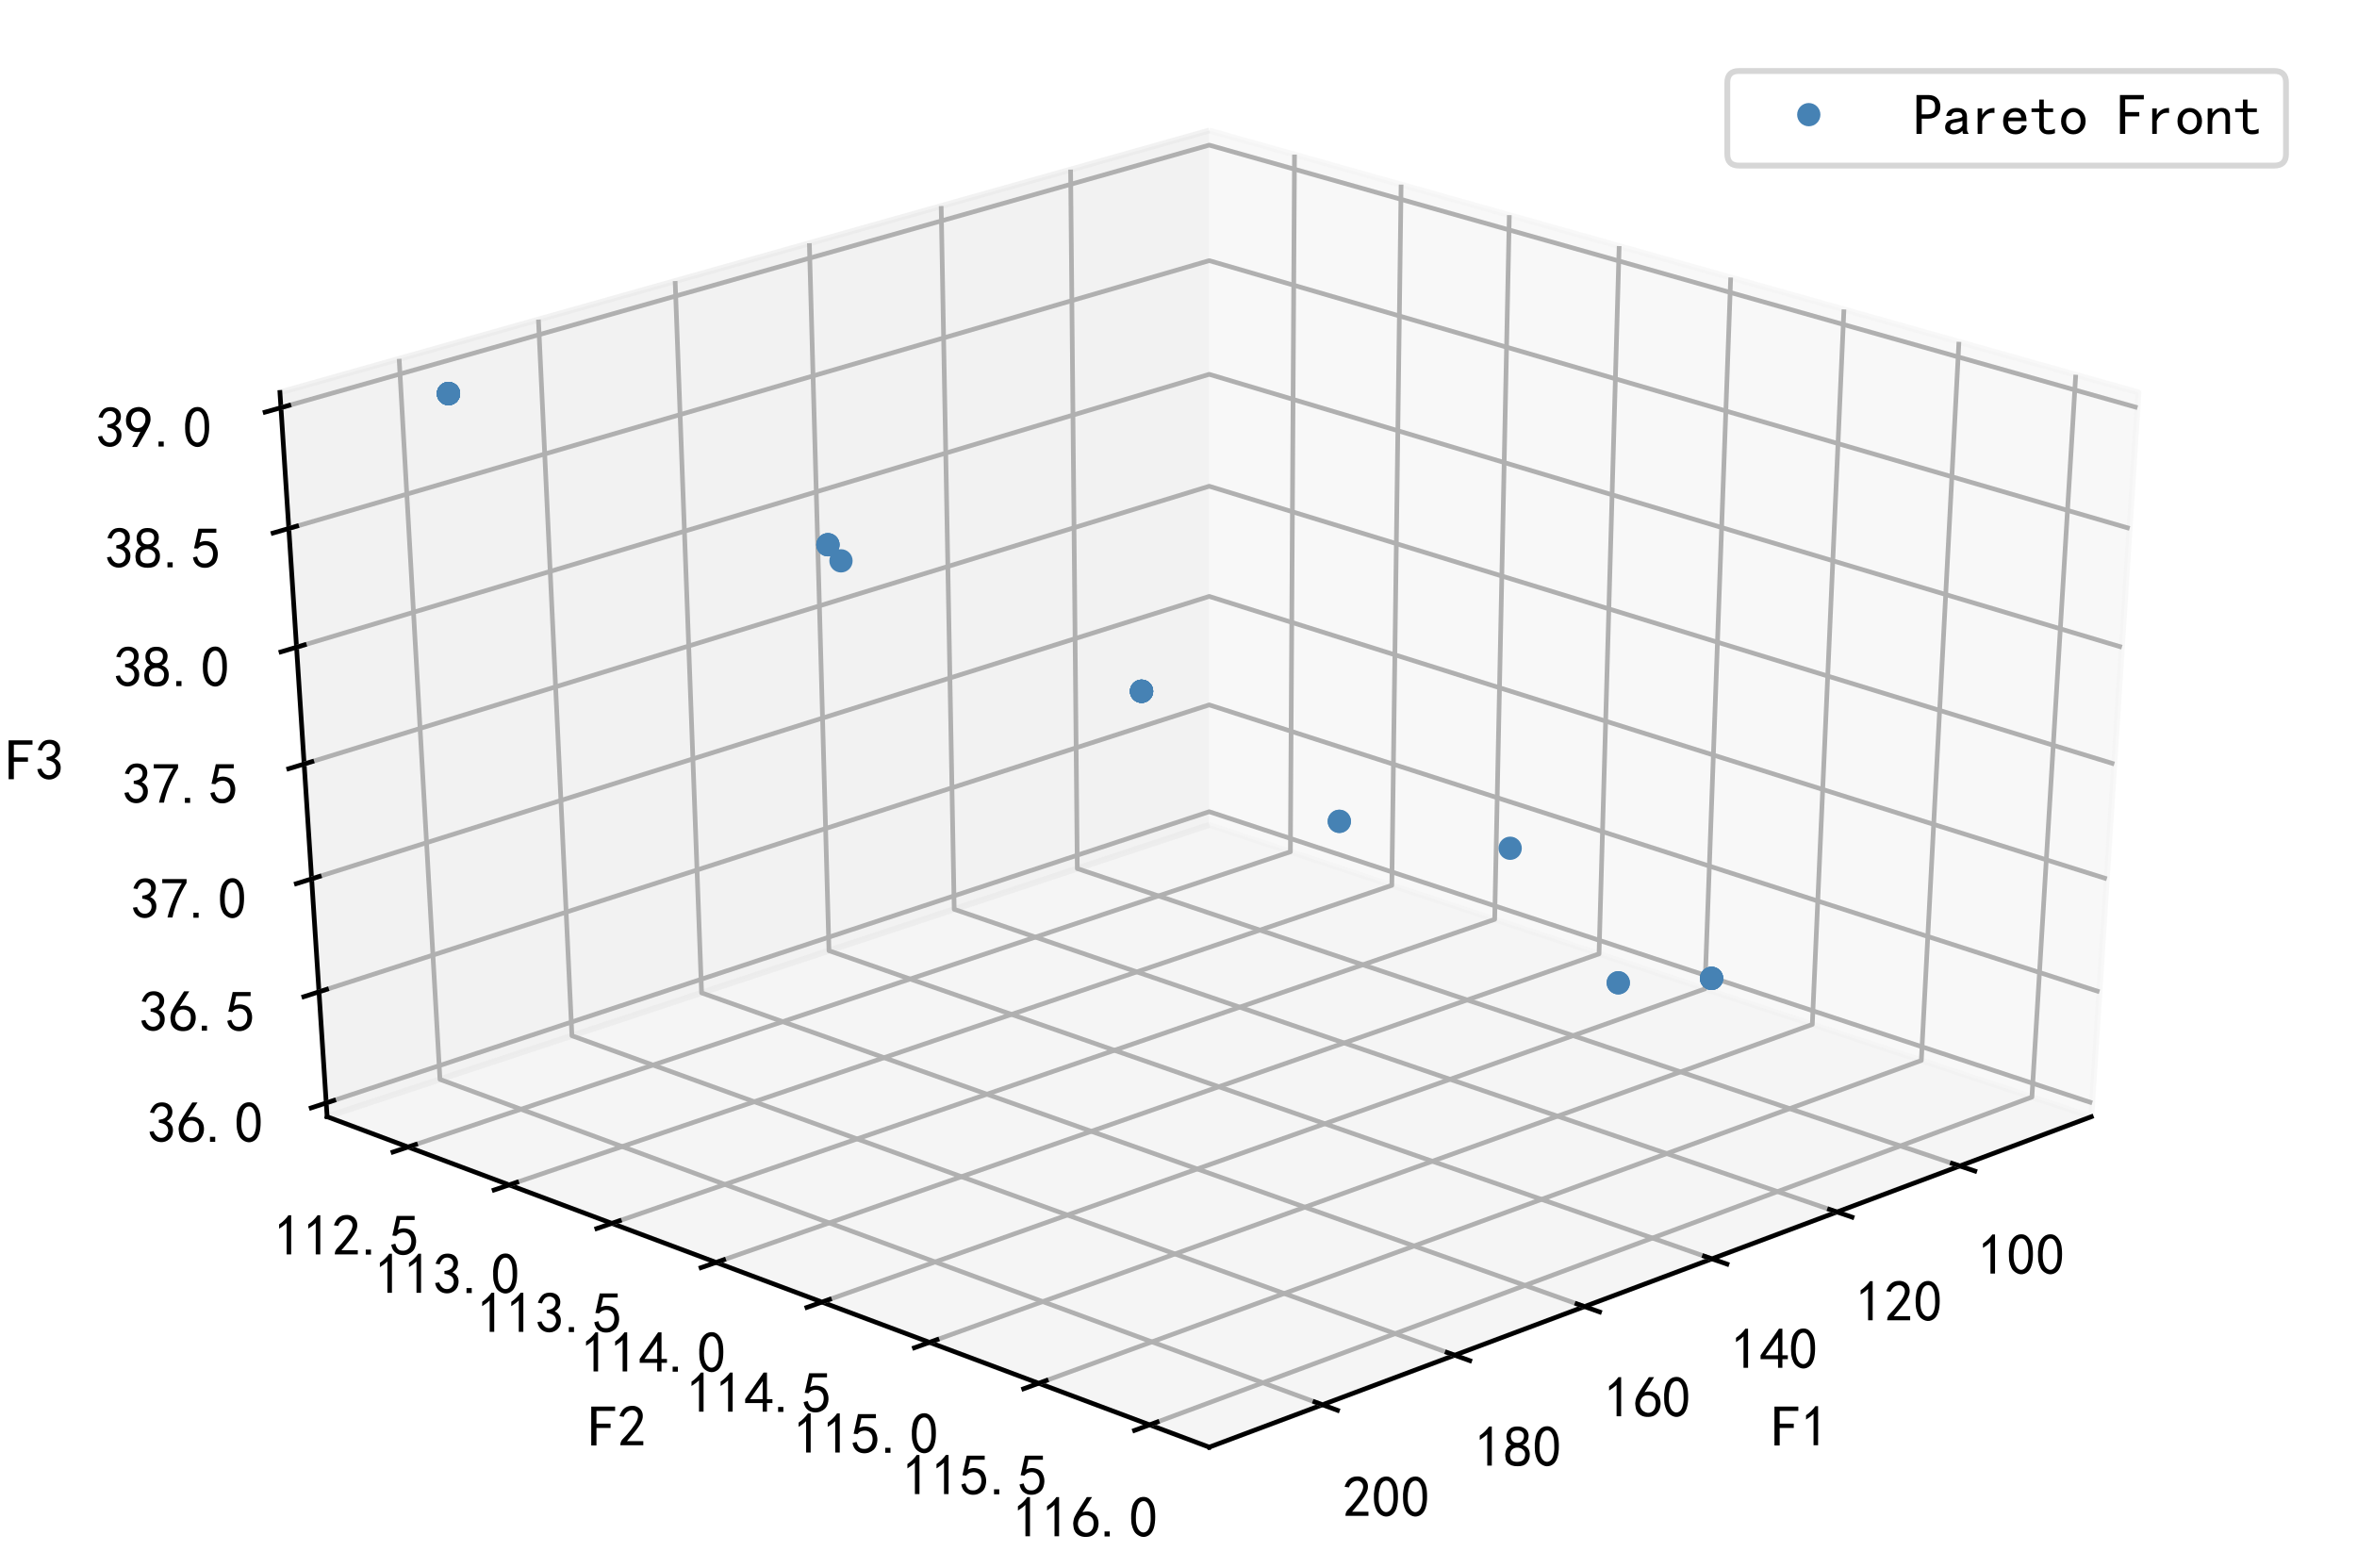 <?xml version="1.0" encoding="utf-8" standalone="no"?>
<!DOCTYPE svg PUBLIC "-//W3C//DTD SVG 1.1//EN"
  "http://www.w3.org/Graphics/SVG/1.1/DTD/svg11.dtd">
<!-- Created with matplotlib (https://matplotlib.org/) -->
<svg height="269.424pt" version="1.1" viewBox="0 0 405 269.424" width="405pt" xmlns="http://www.w3.org/2000/svg" xmlns:xlink="http://www.w3.org/1999/xlink">
 <defs>
  <style type="text/css">
*{stroke-linecap:butt;stroke-linejoin:round;}
  </style>
 </defs>
 <g id="figure_1">
  <g id="patch_1">
   <path d="M 0 269.424 
L 405 269.424 
L 405 0 
L 0 0 
z
" style="fill:#ffffff;"/>
  </g>
  <g id="patch_2">
   <path d="M 7.2 262.224 
L 397.8 262.224 
L 397.8 7.2 
L 7.2 7.2 
z
" style="fill:#ffffff;"/>
  </g>
  <g id="pane3d_1">
   <g id="patch_3">
    <path d="M 207.778 141.735 
L 359.347 191.866 
L 367.452 67.425 
L 207.778 22.427 
" style="fill:#f2f2f2;opacity:0.5;stroke:#f2f2f2;stroke-linejoin:miter;"/>
   </g>
  </g>
  <g id="pane3d_2">
   <g id="patch_4">
    <path d="M 207.778 141.735 
L 56.21 191.866 
L 48.104 67.425 
L 207.778 22.427 
" style="fill:#e6e6e6;opacity:0.5;stroke:#e6e6e6;stroke-linejoin:miter;"/>
   </g>
  </g>
  <g id="pane3d_3">
   <g id="patch_5">
    <path d="M 207.778 141.735 
L 56.21 191.866 
L 207.778 248.643 
L 359.347 191.866 
" style="fill:#ececec;opacity:0.5;stroke:#ececec;stroke-linejoin:miter;"/>
   </g>
  </g>
  <g id="axis3d_1">
   <g id="line2d_1">
    <path d="M 359.347 191.866 
L 207.778 248.643 
" style="fill:none;stroke:#000000;stroke-linecap:square;stroke-width:0.8;"/>
   </g>
   <g id="text_1">
    <!-- F1 -->
    <defs>
     <path d="M 45.703 61.328 
L 13.672 61.328 
L 13.672 39.453 
L 37.891 39.453 
L 37.891 32.031 
L 13.672 32.031 
L 13.672 1.953 
L 4.688 1.953 
L 4.688 68.75 
L 45.703 68.75 
z
" id="SimHei-70"/>
     <path d="M 21.875 56.25 
Q 16.797 51.172 8.984 46.484 
L 8.984 53.906 
Q 18.75 60.547 25 69.531 
L 29.688 69.531 
L 29.688 2.344 
L 21.875 2.344 
z
" id="SimHei-49"/>
    </defs>
    <g transform="translate(304.432 248.55)scale(0.1 -0.1)">
     <use xlink:href="#SimHei-70"/>
     <use x="50" xlink:href="#SimHei-49"/>
    </g>
   </g>
   <g id="Line3DCollection_1">
    <path d="M 336.752 200.33 
L 185.109 149.233 
L 183.96 29.14 
" style="fill:none;stroke:#b0b0b0;stroke-width:0.8;"/>
    <path d="M 315.649 208.235 
L 163.96 156.228 
L 161.719 35.407 
" style="fill:none;stroke:#b0b0b0;stroke-width:0.8;"/>
    <path d="M 294.156 216.286 
L 142.444 163.344 
L 139.072 41.789 
" style="fill:none;stroke:#b0b0b0;stroke-width:0.8;"/>
    <path d="M 272.264 224.487 
L 120.552 170.585 
L 116.009 48.289 
" style="fill:none;stroke:#b0b0b0;stroke-width:0.8;"/>
    <path d="M 249.959 232.842 
L 98.273 177.954 
L 92.517 54.909 
" style="fill:none;stroke:#b0b0b0;stroke-width:0.8;"/>
    <path d="M 227.232 241.356 
L 75.598 185.453 
L 68.585 61.653 
" style="fill:none;stroke:#b0b0b0;stroke-width:0.8;"/>
   </g>
   <g id="xtick_1">
    <g id="line2d_2">
     <path d="M 335.463 199.896 
L 339.333 201.2 
" style="fill:none;stroke:#000000;stroke-linecap:square;stroke-width:0.8;"/>
    </g>
    <g id="text_2">
     <!-- 100 -->
     <defs>
      <path d="M 3.125 29.297 
Q 3.906 50 6.438 56.047 
Q 8.984 62.109 13.672 66.016 
Q 18.359 69.922 25.188 69.922 
Q 32.031 69.922 37.109 64.25 
Q 42.188 58.594 43.75 50 
Q 45.312 41.406 44.719 30.266 
Q 44.141 19.141 40.812 12.109 
Q 37.5 5.078 30.859 2.344 
Q 24.219 -0.391 17.578 2.922 
Q 10.938 6.25 8.203 11.719 
Q 5.469 17.188 4.297 23.234 
Q 3.125 29.297 3.906 50 
z
M 12.891 52.734 
Q 10.547 31.25 12.5 22.844 
Q 14.453 14.453 18.938 10.938 
Q 23.438 7.422 28.125 9.562 
Q 32.812 11.719 34.953 18.156 
Q 37.109 24.609 37.109 32.219 
Q 37.109 39.844 36.516 46.094 
Q 35.938 52.344 33 57.422 
Q 30.078 62.5 25.188 62.688 
Q 20.312 62.891 16.594 57.812 
Q 12.891 52.734 10.547 31.25 
z
" id="SimHei-48"/>
     </defs>
     <g transform="translate(339.832 219.058)scale(0.1 -0.1)">
      <use xlink:href="#SimHei-49"/>
      <use x="50" xlink:href="#SimHei-48"/>
      <use x="100" xlink:href="#SimHei-48"/>
     </g>
    </g>
   </g>
   <g id="xtick_2">
    <g id="line2d_3">
     <path d="M 314.359 207.793 
L 318.232 209.121 
" style="fill:none;stroke:#000000;stroke-linecap:square;stroke-width:0.8;"/>
    </g>
    <g id="text_3">
     <!-- 120 -->
     <defs>
      <path d="M 4.688 3.906 
Q 5.078 9.766 10.156 14.453 
Q 15.234 19.141 23.047 29.094 
Q 30.859 39.062 33.203 44.531 
Q 35.547 50 34.953 53.906 
Q 34.375 57.812 31.25 60.344 
Q 28.125 62.891 24.016 62.5 
Q 19.922 62.109 16.203 59.375 
Q 12.5 56.641 10.547 51.172 
L 3.125 52.344 
Q 6.25 61.328 11.125 65.422 
Q 16.016 69.531 22.656 69.922 
Q 26.562 70.312 29.688 69.719 
Q 32.812 69.141 36.125 66.984 
Q 39.453 64.844 41.594 60.547 
Q 43.75 56.25 43.156 50.188 
Q 42.578 44.141 37.109 35.734 
Q 31.641 27.344 16.016 9.375 
L 44.141 9.375 
L 44.141 2.344 
L 4.688 2.344 
z
" id="SimHei-50"/>
     </defs>
     <g transform="translate(318.808 227.078)scale(0.1 -0.1)">
      <use xlink:href="#SimHei-49"/>
      <use x="50" xlink:href="#SimHei-50"/>
      <use x="100" xlink:href="#SimHei-48"/>
     </g>
    </g>
   </g>
   <g id="xtick_3">
    <g id="line2d_4">
     <path d="M 292.866 215.836 
L 296.742 217.188 
" style="fill:none;stroke:#000000;stroke-linecap:square;stroke-width:0.8;"/>
    </g>
    <g id="text_4">
     <!-- 140 -->
     <defs>
      <path d="M 31.25 17.188 
L 1.172 17.188 
L 1.172 23.828 
L 32.812 69.531 
L 38.672 69.531 
L 38.672 23.828 
L 48.047 23.828 
L 48.047 17.188 
L 38.672 17.188 
L 38.672 2.344 
L 31.25 2.344 
z
M 31.25 23.828 
L 31.25 54.688 
L 9.375 23.828 
z
" id="SimHei-52"/>
     </defs>
     <g transform="translate(297.397 235.246)scale(0.1 -0.1)">
      <use xlink:href="#SimHei-49"/>
      <use x="50" xlink:href="#SimHei-52"/>
      <use x="100" xlink:href="#SimHei-48"/>
     </g>
    </g>
   </g>
   <g id="xtick_4">
    <g id="line2d_5">
     <path d="M 270.972 224.028 
L 274.85 225.406 
" style="fill:none;stroke:#000000;stroke-linecap:square;stroke-width:0.8;"/>
    </g>
    <g id="text_5">
     <!-- 160 -->
     <defs>
      <path d="M 3.516 19.531 
Q 4.297 30.859 6.047 34.766 
Q 7.812 38.672 11.328 44.531 
L 27.344 69.531 
L 36.328 69.531 
L 19.922 43.75 
Q 30.469 46.484 36.719 42.969 
Q 42.969 39.453 45.109 34.953 
Q 47.266 30.469 47.453 25.188 
Q 47.656 19.922 45.891 14.844 
Q 44.141 9.766 39.641 5.656 
Q 35.156 1.562 27.141 1.172 
Q 19.141 0.781 13.469 4.094 
Q 7.812 7.422 5.656 13.469 
Q 3.516 19.531 4.297 30.859 
z
M 12.5 16.016 
Q 19.531 8.594 25.391 8.203 
Q 31.25 7.812 35.156 12.109 
Q 39.062 16.406 39.062 24.609 
Q 39.062 32.812 34.172 35.938 
Q 29.297 39.062 23.234 38.281 
Q 17.188 37.5 14.453 32.422 
Q 11.719 27.344 12.109 21.672 
Q 12.5 16.016 19.531 8.594 
z
" id="SimHei-54"/>
     </defs>
     <g transform="translate(275.587 243.566)scale(0.1 -0.1)">
      <use xlink:href="#SimHei-49"/>
      <use x="50" xlink:href="#SimHei-54"/>
      <use x="100" xlink:href="#SimHei-48"/>
     </g>
    </g>
   </g>
   <g id="xtick_5">
    <g id="line2d_6">
     <path d="M 248.667 232.375 
L 252.547 233.779 
" style="fill:none;stroke:#000000;stroke-linecap:square;stroke-width:0.8;"/>
    </g>
    <g id="text_6">
     <!-- 180 -->
     <defs>
      <path d="M 2.734 16.797 
Q 2.734 26.172 5.078 30.656 
Q 7.422 35.156 12.891 37.891 
Q 8.203 40.625 6.641 43.938 
Q 5.078 47.266 4.875 51.562 
Q 4.688 55.859 6.047 58.984 
Q 7.422 62.109 10.156 64.844 
Q 12.891 67.578 16.203 68.547 
Q 19.531 69.531 23.438 69.531 
Q 27.344 69.531 30.469 68.75 
Q 33.594 67.969 37.109 65.422 
Q 40.625 62.891 42.188 58.203 
Q 43.75 53.516 41.984 47.266 
Q 40.234 41.016 32.812 37.5 
Q 39.453 35.547 42.188 31.438 
Q 44.922 27.344 44.922 21.484 
Q 44.922 15.625 43.156 12.109 
Q 41.406 8.594 39.25 6.25 
Q 37.109 3.906 33.391 2.531 
Q 29.688 1.172 24.016 1.172 
Q 18.359 1.172 14.25 2.531 
Q 10.156 3.906 7.422 6.641 
Q 4.688 9.375 3.703 13.078 
Q 2.734 16.797 2.734 26.172 
z
M 10.938 26.562 
Q 10.547 17.188 12.297 13.672 
Q 14.062 10.156 18.75 9.172 
Q 23.438 8.203 28.516 9.375 
Q 33.594 10.547 35.547 14.844 
Q 37.5 19.141 36.906 23.438 
Q 36.328 27.734 32.031 30.656 
Q 27.734 33.594 22.656 33.203 
Q 17.578 32.812 14.25 29.688 
Q 10.938 26.562 10.547 17.188 
z
M 12.109 56.25 
Q 12.109 48.438 14.844 44.922 
Q 17.578 41.406 23.438 41.406 
Q 29.297 41.406 32.219 44.922 
Q 35.156 48.438 34.953 53.312 
Q 34.766 58.203 31.438 60.547 
Q 28.125 62.891 22.453 62.5 
Q 16.797 62.109 14.453 59.172 
Q 12.109 56.25 12.109 48.438 
z
" id="SimHei-56"/>
     </defs>
     <g transform="translate(253.366 252.043)scale(0.1 -0.1)">
      <use xlink:href="#SimHei-49"/>
      <use x="50" xlink:href="#SimHei-56"/>
      <use x="100" xlink:href="#SimHei-48"/>
     </g>
    </g>
   </g>
   <g id="xtick_6">
    <g id="line2d_7">
     <path d="M 225.94 240.879 
L 229.82 242.31 
" style="fill:none;stroke:#000000;stroke-linecap:square;stroke-width:0.8;"/>
    </g>
    <g id="text_7">
     <!-- 200 -->
     <g transform="translate(230.723 260.681)scale(0.1 -0.1)">
      <use xlink:href="#SimHei-50"/>
      <use x="50" xlink:href="#SimHei-48"/>
      <use x="100" xlink:href="#SimHei-48"/>
     </g>
    </g>
   </g>
  </g>
  <g id="axis3d_2">
   <g id="line2d_8">
    <path d="M 56.21 191.866 
L 207.778 248.643 
" style="fill:none;stroke:#000000;stroke-linecap:square;stroke-width:0.8;"/>
   </g>
   <g id="text_8">
    <!-- F2 -->
    <g transform="translate(101.124 248.55)scale(0.1 -0.1)">
     <use xlink:href="#SimHei-70"/>
     <use x="50" xlink:href="#SimHei-50"/>
    </g>
   </g>
   <g id="Line3DCollection_2">
    <path d="M 222.433 26.557 
L 221.728 146.349 
L 70.111 197.073 
" style="fill:none;stroke:#b0b0b0;stroke-width:0.8;"/>
    <path d="M 240.75 31.719 
L 239.154 152.113 
L 87.489 203.583 
" style="fill:none;stroke:#b0b0b0;stroke-width:0.8;"/>
    <path d="M 259.343 36.959 
L 256.829 157.959 
L 105.132 210.192 
" style="fill:none;stroke:#b0b0b0;stroke-width:0.8;"/>
    <path d="M 278.218 42.278 
L 274.76 163.889 
L 123.046 216.903 
" style="fill:none;stroke:#b0b0b0;stroke-width:0.8;"/>
    <path d="M 297.382 47.679 
L 292.95 169.905 
L 141.237 223.717 
" style="fill:none;stroke:#b0b0b0;stroke-width:0.8;"/>
    <path d="M 316.841 53.162 
L 311.407 176.01 
L 159.711 230.637 
" style="fill:none;stroke:#b0b0b0;stroke-width:0.8;"/>
    <path d="M 336.601 58.731 
L 330.136 182.204 
L 178.476 237.666 
" style="fill:none;stroke:#b0b0b0;stroke-width:0.8;"/>
    <path d="M 356.671 64.387 
L 349.142 188.491 
L 197.537 244.807 
" style="fill:none;stroke:#b0b0b0;stroke-width:0.8;"/>
   </g>
   <g id="xtick_7">
    <g id="line2d_9">
     <path d="M 71.399 196.642 
L 67.531 197.936 
" style="fill:none;stroke:#000000;stroke-linecap:square;stroke-width:0.8;"/>
    </g>
    <g id="text_9">
     <!-- 112.5 -->
     <defs>
      <path d="M 16.797 1.953 
L 7.812 1.953 
L 7.812 10.547 
L 16.797 10.547 
z
" id="SimHei-46"/>
      <path d="M 8.594 20.703 
Q 11.328 10.156 17.969 8.984 
Q 24.609 7.812 28.703 10.344 
Q 32.812 12.891 34.562 16.984 
Q 36.328 21.094 36.125 26.172 
Q 35.938 31.25 33.391 34.766 
Q 30.859 38.281 26.953 39.453 
Q 23.047 40.625 18.156 39.453 
Q 13.281 38.281 10.156 33.984 
L 3.516 34.766 
Q 4.297 37.109 10.938 68.359 
L 41.797 68.359 
L 41.797 61.328 
L 16.797 61.328 
Q 14.844 50.781 12.891 44.531 
Q 18.75 47.266 23.828 47.062 
Q 28.906 46.875 33.594 44.719 
Q 38.281 42.578 40.422 38.859 
Q 42.578 35.156 43.547 31.438 
Q 44.531 27.734 44.328 23.438 
Q 44.141 19.141 42.578 14.641 
Q 41.016 10.156 37.891 7.219 
Q 34.766 4.297 30.266 2.531 
Q 25.781 0.781 19.922 1.172 
Q 14.062 1.562 8.781 5.469 
Q 3.516 9.375 1.562 18.75 
z
" id="SimHei-53"/>
     </defs>
     <g transform="translate(47.064 215.754)scale(0.1 -0.1)">
      <use xlink:href="#SimHei-49"/>
      <use x="50" xlink:href="#SimHei-49"/>
      <use x="100" xlink:href="#SimHei-50"/>
      <use x="150" xlink:href="#SimHei-46"/>
      <use x="200" xlink:href="#SimHei-53"/>
     </g>
    </g>
   </g>
   <g id="xtick_8">
    <g id="line2d_10">
     <path d="M 88.778 203.146 
L 84.907 204.459 
" style="fill:none;stroke:#000000;stroke-linecap:square;stroke-width:0.8;"/>
    </g>
    <g id="text_10">
     <!-- 113.0 -->
     <defs>
      <path d="M 3.906 19.141 
L 10.938 20.312 
Q 12.5 15.234 16.016 11.906 
Q 19.531 8.594 24.797 8.781 
Q 30.078 8.984 33.203 13.078 
Q 36.328 17.188 35.938 22.453 
Q 35.547 27.734 31.828 30.656 
Q 28.125 33.594 19.922 34.766 
L 19.922 39.844 
Q 28.125 40.625 31.828 44.141 
Q 35.547 47.656 35.156 53.312 
Q 34.766 58.984 30.078 61.516 
Q 25.391 64.062 20.109 62.109 
Q 14.844 60.156 11.719 51.172 
L 4.688 52.344 
Q 7.031 59.375 11.125 64.062 
Q 15.234 68.75 22.266 69.531 
Q 29.297 70.312 34.562 67.766 
Q 39.844 65.234 41.984 59.953 
Q 44.141 54.688 42.578 48.438 
Q 41.016 42.188 33.594 37.5 
Q 39.062 35.156 41.984 30.469 
Q 44.922 25.781 43.938 18.156 
Q 42.969 10.547 37.109 5.859 
Q 31.25 1.172 23.828 1.359 
Q 16.406 1.562 10.938 6.047 
Q 5.469 10.547 3.906 19.141 
z
" id="SimHei-51"/>
     </defs>
     <g transform="translate(64.377 222.359)scale(0.1 -0.1)">
      <use xlink:href="#SimHei-49"/>
      <use x="50" xlink:href="#SimHei-49"/>
      <use x="100" xlink:href="#SimHei-51"/>
      <use x="150" xlink:href="#SimHei-46"/>
      <use x="200" xlink:href="#SimHei-48"/>
     </g>
    </g>
   </g>
   <g id="xtick_9">
    <g id="line2d_11">
     <path d="M 106.422 209.748 
L 102.549 211.082 
" style="fill:none;stroke:#000000;stroke-linecap:square;stroke-width:0.8;"/>
    </g>
    <g id="text_11">
     <!-- 113.5 -->
     <g transform="translate(81.953 229.064)scale(0.1 -0.1)">
      <use xlink:href="#SimHei-49"/>
      <use x="50" xlink:href="#SimHei-49"/>
      <use x="100" xlink:href="#SimHei-51"/>
      <use x="150" xlink:href="#SimHei-46"/>
      <use x="200" xlink:href="#SimHei-53"/>
     </g>
    </g>
   </g>
   <g id="xtick_10">
    <g id="line2d_12">
     <path d="M 124.337 216.452 
L 120.461 217.806 
" style="fill:none;stroke:#000000;stroke-linecap:square;stroke-width:0.8;"/>
    </g>
    <g id="text_12">
     <!-- 114.0 -->
     <g transform="translate(99.799 235.872)scale(0.1 -0.1)">
      <use xlink:href="#SimHei-49"/>
      <use x="50" xlink:href="#SimHei-49"/>
      <use x="100" xlink:href="#SimHei-52"/>
      <use x="150" xlink:href="#SimHei-46"/>
      <use x="200" xlink:href="#SimHei-48"/>
     </g>
    </g>
   </g>
   <g id="xtick_11">
    <g id="line2d_13">
     <path d="M 142.528 223.259 
L 138.65 224.634 
" style="fill:none;stroke:#000000;stroke-linecap:square;stroke-width:0.8;"/>
    </g>
    <g id="text_13">
     <!-- 114.5 -->
     <g transform="translate(117.922 242.785)scale(0.1 -0.1)">
      <use xlink:href="#SimHei-49"/>
      <use x="50" xlink:href="#SimHei-49"/>
      <use x="100" xlink:href="#SimHei-52"/>
      <use x="150" xlink:href="#SimHei-46"/>
      <use x="200" xlink:href="#SimHei-53"/>
     </g>
    </g>
   </g>
   <g id="xtick_12">
    <g id="line2d_14">
     <path d="M 161.003 230.172 
L 157.124 231.569 
" style="fill:none;stroke:#000000;stroke-linecap:square;stroke-width:0.8;"/>
    </g>
    <g id="text_14">
     <!-- 115.0 -->
     <g transform="translate(136.327 249.806)scale(0.1 -0.1)">
      <use xlink:href="#SimHei-49"/>
      <use x="50" xlink:href="#SimHei-49"/>
      <use x="100" xlink:href="#SimHei-53"/>
      <use x="150" xlink:href="#SimHei-46"/>
      <use x="200" xlink:href="#SimHei-48"/>
     </g>
    </g>
   </g>
   <g id="xtick_13">
    <g id="line2d_15">
     <path d="M 179.768 237.194 
L 175.887 238.613 
" style="fill:none;stroke:#000000;stroke-linecap:square;stroke-width:0.8;"/>
    </g>
    <g id="text_15">
     <!-- 115.5 -->
     <g transform="translate(155.021 256.938)scale(0.1 -0.1)">
      <use xlink:href="#SimHei-49"/>
      <use x="50" xlink:href="#SimHei-49"/>
      <use x="100" xlink:href="#SimHei-53"/>
      <use x="150" xlink:href="#SimHei-46"/>
      <use x="200" xlink:href="#SimHei-53"/>
     </g>
    </g>
   </g>
   <g id="xtick_14">
    <g id="line2d_16">
     <path d="M 198.829 244.327 
L 194.948 245.768 
" style="fill:none;stroke:#000000;stroke-linecap:square;stroke-width:0.8;"/>
    </g>
    <g id="text_16">
     <!-- 116.0 -->
     <g transform="translate(174.011 264.182)scale(0.1 -0.1)">
      <use xlink:href="#SimHei-49"/>
      <use x="50" xlink:href="#SimHei-49"/>
      <use x="100" xlink:href="#SimHei-54"/>
      <use x="150" xlink:href="#SimHei-46"/>
      <use x="200" xlink:href="#SimHei-48"/>
     </g>
    </g>
   </g>
  </g>
  <g id="axis3d_3">
   <g id="line2d_17">
    <path d="M 56.21 191.866 
L 48.104 67.425 
" style="fill:none;stroke:#000000;stroke-linecap:square;stroke-width:0.8;"/>
   </g>
   <g id="text_17">
    <!-- F3 -->
    <g transform="translate(1.014 134.078)scale(0.1 -0.1)">
     <use xlink:href="#SimHei-70"/>
     <use x="50" xlink:href="#SimHei-51"/>
    </g>
   </g>
   <g id="Line3DCollection_3">
    <path d="M 56.056 189.501 
L 207.778 139.461 
L 359.501 189.501 
" style="fill:none;stroke:#b0b0b0;stroke-width:0.8;"/>
    <path d="M 54.812 170.407 
L 207.778 121.109 
L 360.745 170.407 
" style="fill:none;stroke:#b0b0b0;stroke-width:0.8;"/>
    <path d="M 53.548 150.998 
L 207.778 102.471 
L 362.009 150.998 
" style="fill:none;stroke:#b0b0b0;stroke-width:0.8;"/>
    <path d="M 52.263 131.266 
L 207.778 83.542 
L 363.294 131.266 
" style="fill:none;stroke:#b0b0b0;stroke-width:0.8;"/>
    <path d="M 50.956 111.201 
L 207.778 64.313 
L 364.601 111.201 
" style="fill:none;stroke:#b0b0b0;stroke-width:0.8;"/>
    <path d="M 49.627 90.797 
L 207.778 44.779 
L 365.93 90.797 
" style="fill:none;stroke:#b0b0b0;stroke-width:0.8;"/>
    <path d="M 48.275 70.044 
L 207.778 24.931 
L 367.282 70.044 
" style="fill:none;stroke:#b0b0b0;stroke-width:0.8;"/>
   </g>
   <g id="xtick_15">
    <g id="line2d_18">
     <path d="M 57.344 189.076 
L 53.475 190.352 
" style="fill:none;stroke:#000000;stroke-linecap:square;stroke-width:0.8;"/>
    </g>
    <g id="text_18">
     <!-- 36.0 -->
     <g transform="translate(25.3 196.376)scale(0.1 -0.1)">
      <use xlink:href="#SimHei-51"/>
      <use x="50" xlink:href="#SimHei-54"/>
      <use x="100" xlink:href="#SimHei-46"/>
      <use x="150" xlink:href="#SimHei-48"/>
     </g>
    </g>
   </g>
   <g id="xtick_16">
    <g id="line2d_19">
     <path d="M 56.112 169.989 
L 52.208 171.247 
" style="fill:none;stroke:#000000;stroke-linecap:square;stroke-width:0.8;"/>
    </g>
    <g id="text_19">
     <!-- 36.5 -->
     <g transform="translate(23.887 177.282)scale(0.1 -0.1)">
      <use xlink:href="#SimHei-51"/>
      <use x="50" xlink:href="#SimHei-54"/>
      <use x="100" xlink:href="#SimHei-46"/>
      <use x="150" xlink:href="#SimHei-53"/>
     </g>
    </g>
   </g>
   <g id="xtick_17">
    <g id="line2d_20">
     <path d="M 54.859 150.586 
L 50.921 151.825 
" style="fill:none;stroke:#000000;stroke-linecap:square;stroke-width:0.8;"/>
    </g>
    <g id="text_20">
     <!-- 37.0 -->
     <defs>
      <path d="M 13.281 2.344 
Q 20.312 32.031 37.891 61.328 
L 4.297 61.328 
L 4.297 68.359 
L 46.094 68.359 
L 46.094 61.719 
Q 27.734 32.031 21.875 2.344 
L 13.281 2.344 
z
" id="SimHei-55"/>
     </defs>
     <g transform="translate(22.45 157.873)scale(0.1 -0.1)">
      <use xlink:href="#SimHei-51"/>
      <use x="50" xlink:href="#SimHei-55"/>
      <use x="100" xlink:href="#SimHei-46"/>
      <use x="150" xlink:href="#SimHei-48"/>
     </g>
    </g>
   </g>
   <g id="xtick_18">
    <g id="line2d_21">
     <path d="M 53.585 130.86 
L 49.613 132.079 
" style="fill:none;stroke:#000000;stroke-linecap:square;stroke-width:0.8;"/>
    </g>
    <g id="text_21">
     <!-- 37.5 -->
     <g transform="translate(20.988 138.141)scale(0.1 -0.1)">
      <use xlink:href="#SimHei-51"/>
      <use x="50" xlink:href="#SimHei-55"/>
      <use x="100" xlink:href="#SimHei-46"/>
      <use x="150" xlink:href="#SimHei-53"/>
     </g>
    </g>
   </g>
   <g id="xtick_19">
    <g id="line2d_22">
     <path d="M 52.29 110.802 
L 48.282 112.001 
" style="fill:none;stroke:#000000;stroke-linecap:square;stroke-width:0.8;"/>
    </g>
    <g id="text_22">
     <!-- 38.0 -->
     <g transform="translate(19.503 118.076)scale(0.1 -0.1)">
      <use xlink:href="#SimHei-51"/>
      <use x="50" xlink:href="#SimHei-56"/>
      <use x="100" xlink:href="#SimHei-46"/>
      <use x="150" xlink:href="#SimHei-48"/>
     </g>
    </g>
   </g>
   <g id="xtick_20">
    <g id="line2d_23">
     <path d="M 50.973 90.405 
L 46.929 91.582 
" style="fill:none;stroke:#000000;stroke-linecap:square;stroke-width:0.8;"/>
    </g>
    <g id="text_23">
     <!-- 38.5 -->
     <g transform="translate(17.992 97.672)scale(0.1 -0.1)">
      <use xlink:href="#SimHei-51"/>
      <use x="50" xlink:href="#SimHei-56"/>
      <use x="100" xlink:href="#SimHei-46"/>
      <use x="150" xlink:href="#SimHei-53"/>
     </g>
    </g>
   </g>
   <g id="xtick_21">
    <g id="line2d_24">
     <path d="M 49.634 69.66 
L 45.553 70.814 
" style="fill:none;stroke:#000000;stroke-linecap:square;stroke-width:0.8;"/>
    </g>
    <g id="text_24">
     <!-- 39.0 -->
     <defs>
      <path d="M 12.5 1.172 
Q 21.094 15.625 26.562 27.344 
Q 16.797 25.781 10.344 29.875 
Q 3.906 33.984 2.531 41.016 
Q 1.172 48.047 2.734 53.703 
Q 4.297 59.375 7.609 63.078 
Q 10.938 66.797 15.625 68.359 
Q 20.312 69.922 24.016 69.922 
Q 27.734 69.922 31.641 68.359 
Q 35.547 66.797 38.672 63.672 
Q 41.797 60.547 42.969 57.219 
Q 44.141 53.906 44.141 48.625 
Q 44.141 43.359 40.234 35.156 
Q 36.328 26.953 21.094 1.172 
z
M 9.766 50 
Q 10.938 39.844 14.641 36.516 
Q 18.359 33.203 22.656 33.594 
Q 26.953 33.984 29.484 35.938 
Q 32.031 37.891 34.375 42.578 
Q 35.938 48.438 35.156 52.531 
Q 34.375 56.641 31.047 59.375 
Q 27.734 62.109 23.828 62.109 
Q 21.484 62.5 17.766 60.938 
Q 14.062 59.375 11.906 54.688 
Q 9.766 50 10.938 39.844 
z
" id="SimHei-57"/>
     </defs>
     <g transform="translate(16.455 76.919)scale(0.1 -0.1)">
      <use xlink:href="#SimHei-51"/>
      <use x="50" xlink:href="#SimHei-57"/>
      <use x="100" xlink:href="#SimHei-46"/>
      <use x="150" xlink:href="#SimHei-48"/>
     </g>
    </g>
   </g>
  </g>
  <g id="axes_1">
   <g id="line2d_25">
    <defs>
     <path d="M 0 1.5 
C 0.398 1.5 0.779 1.342 1.061 1.061 
C 1.342 0.779 1.5 0.398 1.5 0 
C 1.5 -0.398 1.342 -0.779 1.061 -1.061 
C 0.779 -1.342 0.398 -1.5 0 -1.5 
C -0.398 -1.5 -0.779 -1.342 -1.061 -1.061 
C -1.342 -0.779 -1.5 -0.398 -1.5 0 
C -1.5 0.398 -1.342 0.779 -1.061 1.061 
C -0.779 1.342 -0.398 1.5 0 1.5 
z
" id="m310709e023" style="stroke:#4682b4;"/>
    </defs>
    <g clip-path="url(#p86d1d35e93)">
     <use style="fill:#4682b4;stroke:#4682b4;" x="259.491" xlink:href="#m310709e023" y="145.744"/>
     <use style="fill:#4682b4;stroke:#4682b4;" x="294.094" xlink:href="#m310709e023" y="168.096"/>
     <use style="fill:#4682b4;stroke:#4682b4;" x="230.134" xlink:href="#m310709e023" y="141.118"/>
     <use style="fill:#4682b4;stroke:#4682b4;" x="77.06" xlink:href="#m310709e023" y="67.625"/>
     <use style="fill:#4682b4;stroke:#4682b4;" x="77.06" xlink:href="#m310709e023" y="67.625"/>
     <use style="fill:#4682b4;stroke:#4682b4;" x="77.06" xlink:href="#m310709e023" y="67.625"/>
     <use style="fill:#4682b4;stroke:#4682b4;" x="77.06" xlink:href="#m310709e023" y="67.625"/>
     <use style="fill:#4682b4;stroke:#4682b4;" x="77.06" xlink:href="#m310709e023" y="67.625"/>
     <use style="fill:#4682b4;stroke:#4682b4;" x="196.15" xlink:href="#m310709e023" y="118.768"/>
     <use style="fill:#4682b4;stroke:#4682b4;" x="144.505" xlink:href="#m310709e023" y="96.362"/>
     <use style="fill:#4682b4;stroke:#4682b4;" x="77.06" xlink:href="#m310709e023" y="67.625"/>
     <use style="fill:#4682b4;stroke:#4682b4;" x="77.06" xlink:href="#m310709e023" y="67.625"/>
     <use style="fill:#4682b4;stroke:#4682b4;" x="142.261" xlink:href="#m310709e023" y="93.593"/>
     <use style="fill:#4682b4;stroke:#4682b4;" x="294.094" xlink:href="#m310709e023" y="168.096"/>
     <use style="fill:#4682b4;stroke:#4682b4;" x="278.064" xlink:href="#m310709e023" y="168.857"/>
     <use style="fill:#4682b4;stroke:#4682b4;" x="196.15" xlink:href="#m310709e023" y="118.768"/>
     <use style="fill:#4682b4;stroke:#4682b4;" x="77.06" xlink:href="#m310709e023" y="67.625"/>
     <use style="fill:#4682b4;stroke:#4682b4;" x="196.15" xlink:href="#m310709e023" y="118.768"/>
     <use style="fill:#4682b4;stroke:#4682b4;" x="294.094" xlink:href="#m310709e023" y="168.096"/>
     <use style="fill:#4682b4;stroke:#4682b4;" x="142.261" xlink:href="#m310709e023" y="93.593"/>
     <use style="fill:#4682b4;stroke:#4682b4;" x="230.134" xlink:href="#m310709e023" y="141.118"/>
     <use style="fill:#4682b4;stroke:#4682b4;" x="196.15" xlink:href="#m310709e023" y="118.768"/>
     <use style="fill:#4682b4;stroke:#4682b4;" x="196.15" xlink:href="#m310709e023" y="118.768"/>
     <use style="fill:#4682b4;stroke:#4682b4;" x="196.15" xlink:href="#m310709e023" y="118.768"/>
     <use style="fill:#4682b4;stroke:#4682b4;" x="77.06" xlink:href="#m310709e023" y="67.625"/>
     <use style="fill:#4682b4;stroke:#4682b4;" x="196.15" xlink:href="#m310709e023" y="118.768"/>
     <use style="fill:#4682b4;stroke:#4682b4;" x="278.064" xlink:href="#m310709e023" y="168.857"/>
     <use style="fill:#4682b4;stroke:#4682b4;" x="77.06" xlink:href="#m310709e023" y="67.625"/>
     <use style="fill:#4682b4;stroke:#4682b4;" x="294.094" xlink:href="#m310709e023" y="168.096"/>
     <use style="fill:#4682b4;stroke:#4682b4;" x="142.261" xlink:href="#m310709e023" y="93.593"/>
    </g>
   </g>
   <g id="legend_1">
    <g id="patch_6">
     <path d="M 298.8 28.45 
L 390.8 28.45 
Q 392.8 28.45 392.8 26.45 
L 392.8 14.2 
Q 392.8 12.2 390.8 12.2 
L 298.8 12.2 
Q 296.8 12.2 296.8 14.2 
L 296.8 26.45 
Q 296.8 28.45 298.8 28.45 
z
" style="fill:#ffffff;opacity:0.8;stroke:#cccccc;stroke-linejoin:miter;"/>
    </g>
    <g id="line2d_26"/>
    <g id="line2d_27">
     <g>
      <use style="fill:#4682b4;stroke:#4682b4;" x="310.8" xlink:href="#m310709e023" y="19.7"/>
     </g>
    </g>
    <g id="text_25">
     <!-- Pareto Front -->
     <defs>
      <path d="M 46.094 48.438 
Q 46.094 39.062 40.625 33.594 
Q 35.156 28.125 25.391 28.125 
L 14.062 28.125 
L 14.062 1.953 
L 5.078 1.953 
L 5.078 68.75 
L 25.391 68.75 
Q 35.156 68.75 40.625 63.281 
Q 46.094 57.812 46.094 48.438 
z
M 37.109 48.438 
Q 37.109 55.859 33.594 58.594 
Q 30.078 61.328 23.047 61.328 
L 14.062 61.328 
L 14.062 35.547 
L 23.047 35.547 
Q 30.078 35.547 33.594 38.281 
Q 37.109 41.016 37.109 48.438 
z
" id="SimHei-80"/>
      <path d="M 44.922 1.953 
L 35.547 1.953 
Q 34.766 2.734 34.375 4.094 
Q 33.984 5.469 33.984 7.422 
Q 31.25 4.297 27.344 2.734 
Q 23.438 1.172 19.141 1.172 
Q 12.891 1.172 8.594 4.297 
Q 4.297 7.422 4.297 13.281 
Q 4.297 19.141 8.203 22.656 
Q 12.109 26.172 20.312 27.344 
Q 25.781 28.125 29.875 29.297 
Q 33.984 30.469 33.984 32.422 
Q 33.984 34.766 32.219 37.109 
Q 30.469 39.453 24.609 39.453 
Q 19.922 39.453 17.766 37.688 
Q 15.625 35.938 14.844 32.812 
L 6.25 32.812 
Q 7.031 39.062 11.906 42.766 
Q 16.797 46.484 24.609 46.484 
Q 33.203 46.484 37.5 42.578 
Q 41.797 38.672 41.797 31.641 
L 41.797 10.156 
Q 41.797 7.812 42.578 5.859 
Q 43.359 3.906 44.922 1.953 
z
M 33.984 16.406 
L 33.984 24.219 
Q 31.641 23.438 29.484 22.844 
Q 27.344 22.266 22.266 21.484 
Q 16.406 20.703 14.641 18.75 
Q 12.891 16.797 12.891 14.062 
Q 12.891 11.719 14.641 9.953 
Q 16.406 8.203 19.922 8.203 
Q 23.438 8.203 27.531 10.156 
Q 31.641 12.109 33.984 16.406 
z
" id="SimHei-97"/>
      <path d="M 39.062 37.891 
Q 31.641 39.062 26.562 35.734 
Q 21.484 32.422 17.969 24.219 
L 17.969 1.953 
L 10.156 1.953 
L 10.156 45.703 
L 17.969 45.703 
L 17.969 34.375 
Q 21.484 40.625 26.75 43.547 
Q 32.031 46.484 39.062 46.484 
z
" id="SimHei-114"/>
      <path d="M 44.531 16.797 
Q 43.75 9.766 38.281 5.469 
Q 32.812 1.172 25.391 1.172 
Q 16.016 1.172 9.953 7.219 
Q 3.906 13.281 3.906 23.828 
Q 3.906 34.375 9.953 40.422 
Q 16.016 46.484 25.391 46.484 
Q 33.594 46.484 38.859 41.203 
Q 44.141 35.938 44.141 23.828 
L 12.5 23.828 
Q 12.5 15.234 16.203 11.719 
Q 19.922 8.203 25.391 8.203 
Q 29.688 8.203 32.422 10.344 
Q 35.156 12.5 35.938 16.797 
z
M 35.156 30.078 
Q 34.375 35.547 31.641 37.688 
Q 28.906 39.844 24.609 39.844 
Q 20.703 39.844 17.578 37.688 
Q 14.453 35.547 12.891 30.078 
z
" id="SimHei-101"/>
      <path d="M 42.969 3.125 
Q 41.016 2.344 38.469 1.75 
Q 35.938 1.172 31.641 1.172 
Q 24.609 1.172 20.312 5.078 
Q 16.016 8.984 16.016 16.016 
L 16.016 39.453 
L 2.734 39.453 
L 2.734 45.703 
L 16.016 45.703 
L 16.016 60.938 
L 23.828 60.938 
L 23.828 45.703 
L 39.844 45.703 
L 39.844 39.453 
L 23.828 39.453 
L 23.828 15.625 
Q 23.828 12.5 25.391 10.344 
Q 26.953 8.203 31.25 8.203 
Q 35.547 8.203 38.281 8.984 
Q 41.016 9.766 42.969 10.938 
z
" id="SimHei-116"/>
      <path d="M 45.703 23.828 
Q 45.703 13.672 39.453 7.422 
Q 33.203 1.172 24.609 1.172 
Q 16.016 1.172 9.766 7.422 
Q 3.516 13.672 3.516 23.828 
Q 3.516 33.984 9.766 40.234 
Q 16.016 46.484 24.609 46.484 
Q 33.203 46.484 39.453 40.234 
Q 45.703 33.984 45.703 23.828 
z
M 37.109 23.828 
Q 37.109 31.641 33.203 35.547 
Q 29.297 39.453 24.609 39.453 
Q 19.922 39.453 16.016 35.547 
Q 12.109 31.641 12.109 23.828 
Q 12.109 16.016 16.016 12.109 
Q 19.922 8.203 24.609 8.203 
Q 29.297 8.203 33.203 12.109 
Q 37.109 16.016 37.109 23.828 
z
" id="SimHei-111"/>
      <path id="SimHei-32"/>
      <path d="M 43.75 1.953 
L 35.938 1.953 
L 35.938 30.078 
Q 35.938 34.766 33.594 37.5 
Q 31.25 40.234 27.344 40.234 
Q 22.266 40.234 17.766 34.953 
Q 13.281 29.688 13.281 21.875 
L 13.281 1.953 
L 5.469 1.953 
L 5.469 45.703 
L 13.281 45.703 
L 13.281 37.5 
Q 16.406 41.797 20.109 44.141 
Q 23.828 46.484 29.688 46.484 
Q 36.719 46.484 40.234 42.578 
Q 43.75 38.672 43.75 32.812 
z
" id="SimHei-110"/>
     </defs>
     <g transform="translate(328.8 23.2)scale(0.1 -0.1)">
      <use xlink:href="#SimHei-80"/>
      <use x="50" xlink:href="#SimHei-97"/>
      <use x="100" xlink:href="#SimHei-114"/>
      <use x="150" xlink:href="#SimHei-101"/>
      <use x="200" xlink:href="#SimHei-116"/>
      <use x="250" xlink:href="#SimHei-111"/>
      <use x="300" xlink:href="#SimHei-32"/>
      <use x="350" xlink:href="#SimHei-70"/>
      <use x="400" xlink:href="#SimHei-114"/>
      <use x="450" xlink:href="#SimHei-111"/>
      <use x="500" xlink:href="#SimHei-110"/>
      <use x="550" xlink:href="#SimHei-116"/>
     </g>
    </g>
   </g>
  </g>
 </g>
 <defs>
  <clipPath id="p86d1d35e93">
   <rect height="255.024" width="390.6" x="7.2" y="7.2"/>
  </clipPath>
 </defs>
</svg>

